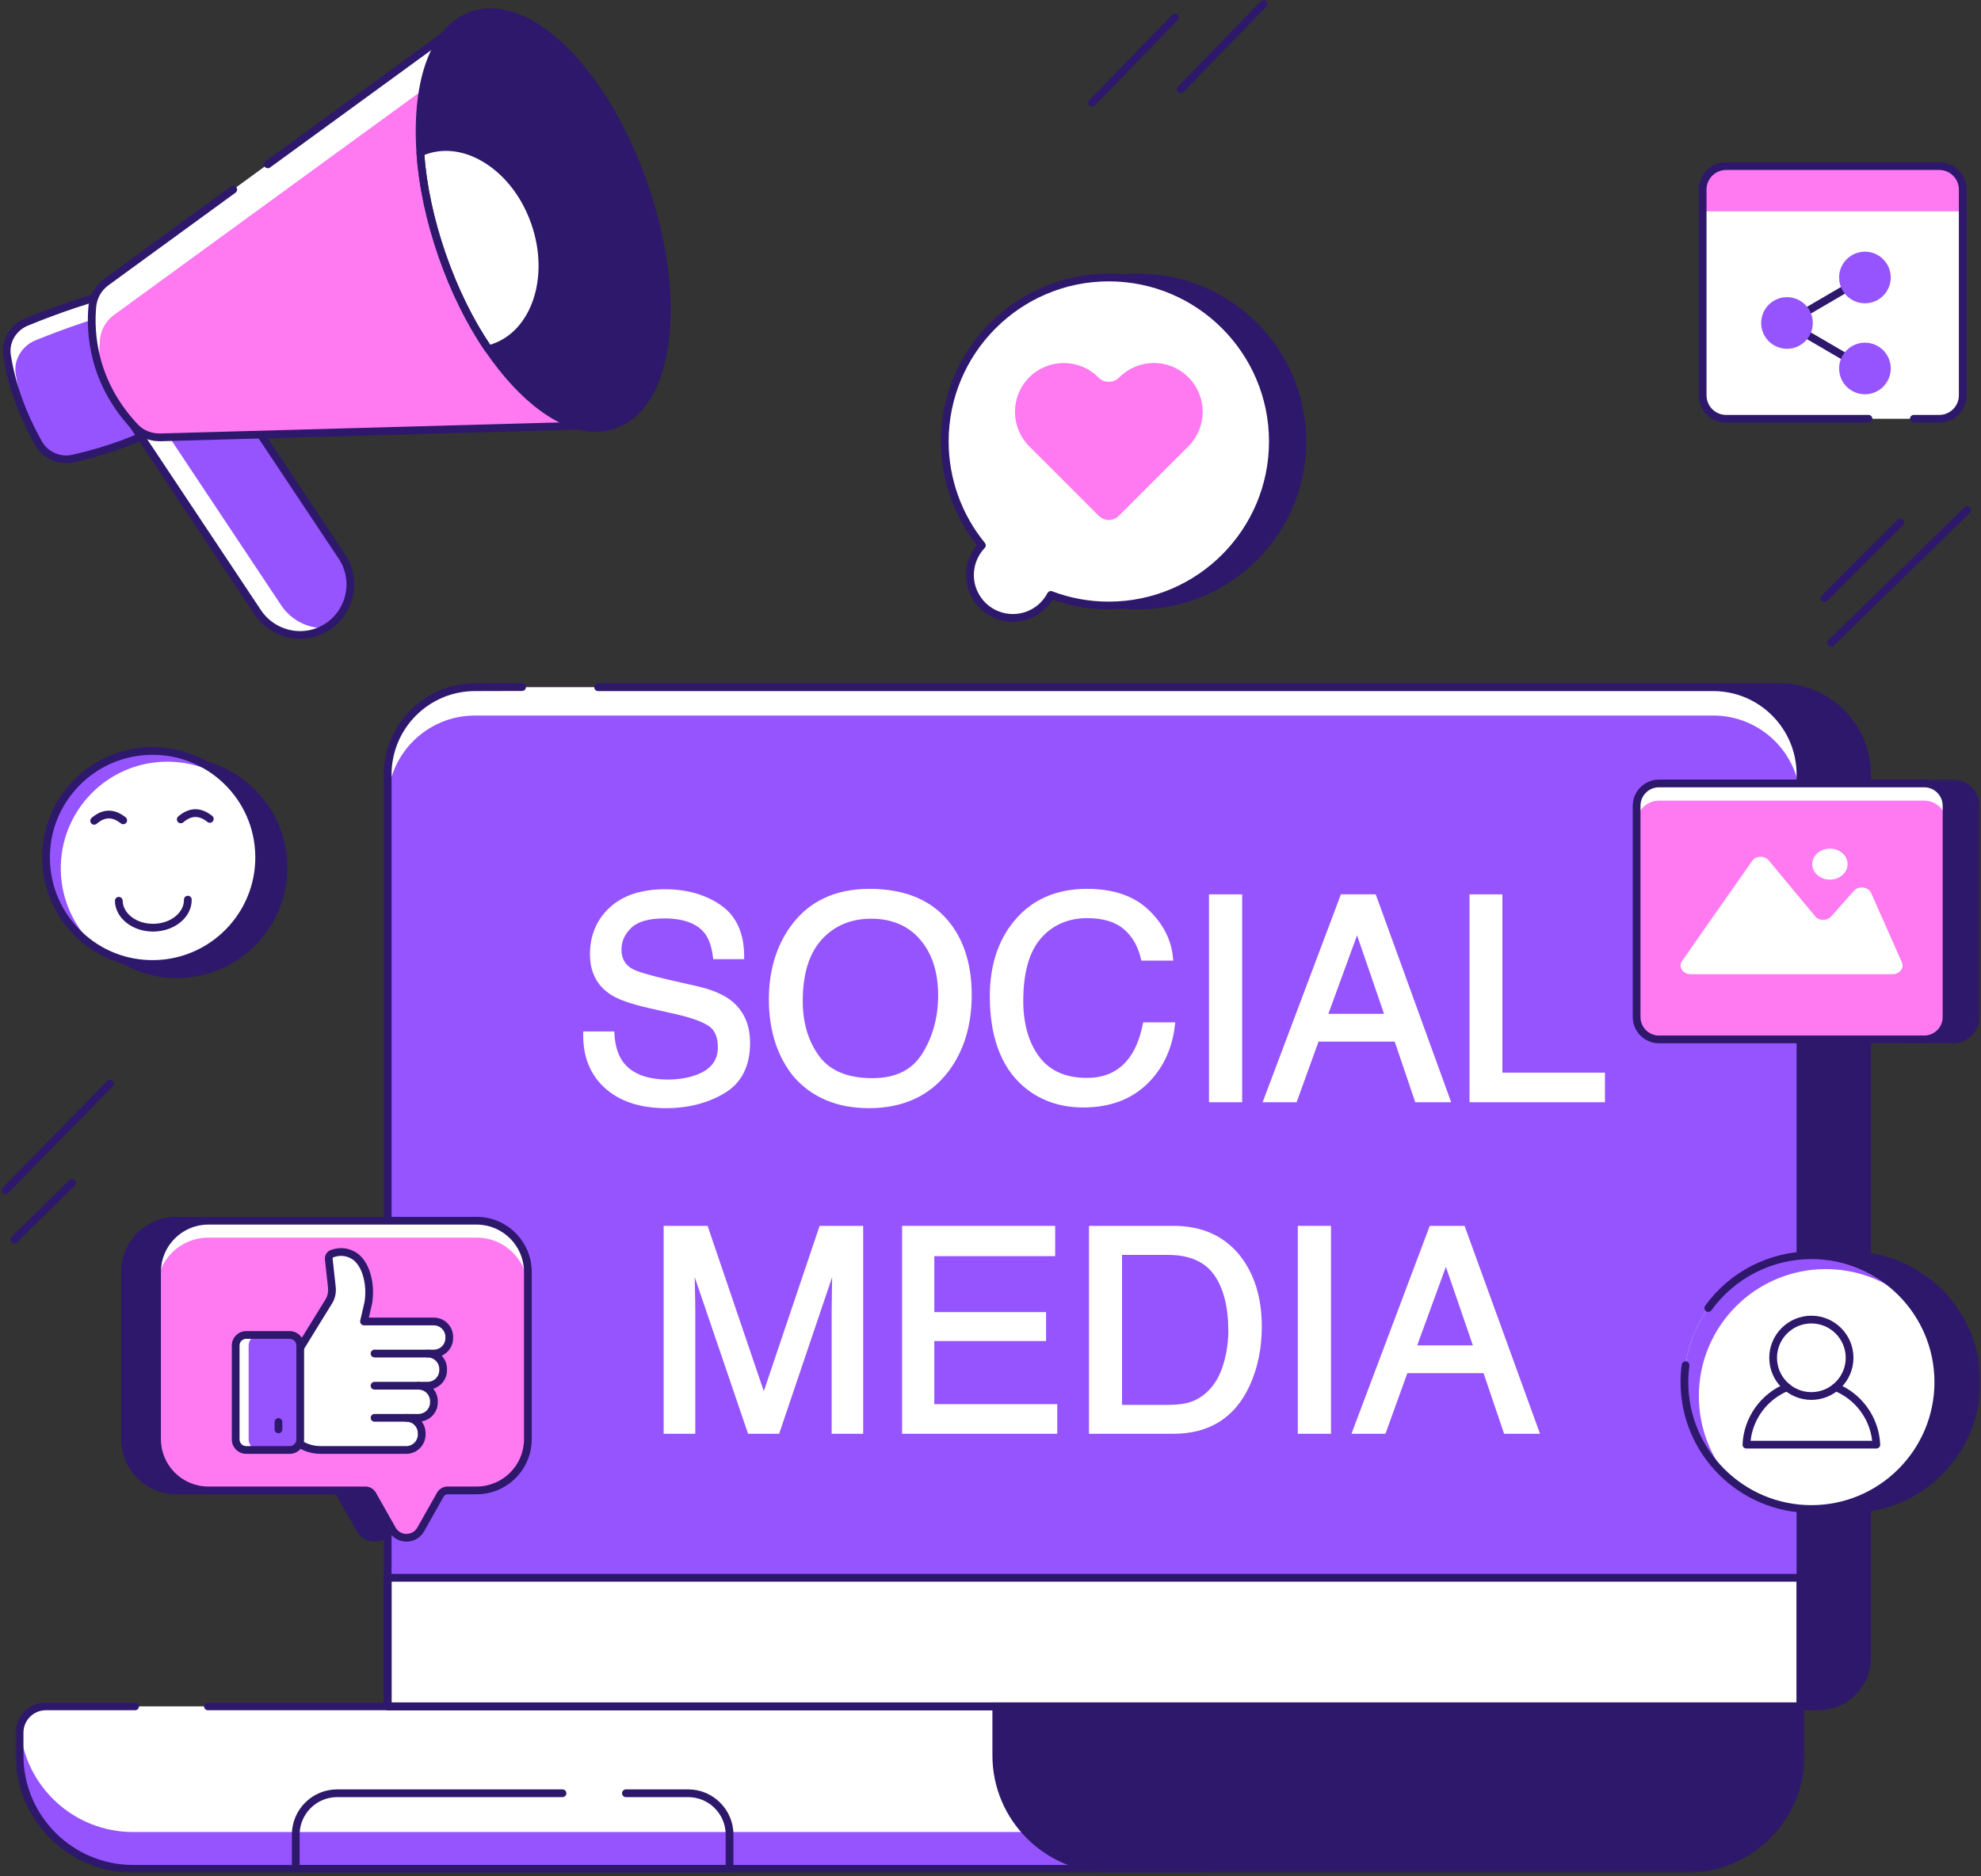 <svg width="512" height="485" viewBox="0 0 512 485" fill="none" xmlns="http://www.w3.org/2000/svg">
<rect x="0" y="0" width="512" height="485" fill="#333333" stroke="none"/>
<path d="M305.156 24.099C304.901 24.099 304.651 24.005 304.458 23.818C304.062 23.432 304.052 22.797 304.437 22.401L325.839 0.349C326.229 -0.047 326.859 -0.057 327.255 0.328C327.651 0.714 327.661 1.344 327.276 1.74L305.87 23.797C305.677 23.995 305.417 24.099 305.156 24.099Z" fill="#2E186B"/>
<path d="M282.25 27.594C281.995 27.594 281.745 27.5 281.552 27.312C281.156 26.927 281.146 26.297 281.531 25.896L302.937 3.844C303.323 3.448 303.953 3.438 304.349 3.823C304.745 4.208 304.755 4.844 304.37 5.24L282.969 27.292C282.771 27.495 282.51 27.594 282.25 27.594Z" fill="#2E186B"/>
<mask id="mask0_1_496" style="mask-type:luminance" maskUnits="userSpaceOnUse" x="0" y="278" width="31" height="32">
<path d="M0.167 278.667H30.667V309.333H0.167V278.667Z" fill="white"/>
</mask>
<g mask="url(#mask0_1_496)">
<path d="M1.349 308.776C1.099 308.776 0.844 308.682 0.651 308.49C0.255 308.104 0.25 307.469 0.635 307.078L27.734 279.401C28.12 279.01 28.755 279 29.151 279.385C29.547 279.776 29.552 280.406 29.167 280.802L2.068 308.479C1.87 308.677 1.609 308.776 1.349 308.776Z" fill="#2E186B"/>
</g>
<path d="M3.656 321.464C3.396 321.464 3.141 321.359 2.943 321.161C2.557 320.766 2.562 320.13 2.958 319.745L17.948 305.047C18.344 304.656 18.974 304.661 19.365 305.057C19.75 305.453 19.745 306.089 19.349 306.474L4.359 321.177C4.161 321.365 3.911 321.464 3.656 321.464Z" fill="#2E186B"/>
<path d="M471.526 155.661C471.271 155.661 471.016 155.563 470.818 155.365C470.427 154.974 470.427 154.344 470.818 153.953L490.422 134.349C490.813 133.958 491.443 133.958 491.839 134.349C492.229 134.74 492.229 135.375 491.839 135.766L472.234 155.365C472.037 155.563 471.781 155.661 471.526 155.661Z" fill="#2E186B"/>
<path d="M473.255 167.188C472.995 167.188 472.734 167.089 472.536 166.885C472.151 166.49 472.161 165.859 472.557 165.474L507.729 131.167C508.125 130.781 508.755 130.792 509.141 131.188C509.526 131.583 509.521 132.214 509.125 132.604L473.953 166.906C473.76 167.094 473.505 167.188 473.255 167.188Z" fill="#2E186B"/>
<path d="M482.547 200.198V428.552C482.547 435.484 476.922 441.109 469.99 441.109H449.469L436.964 177.651H459.995C472.458 177.651 482.547 187.74 482.547 200.198Z" fill="#2E186B"/>
<path d="M469.99 442.109H449.469C448.938 442.109 448.495 441.688 448.469 441.156L435.964 177.698C435.948 177.422 436.047 177.156 436.24 176.958C436.427 176.76 436.688 176.651 436.964 176.651H459.995C472.984 176.651 483.547 187.214 483.547 200.198V428.552C483.547 436.026 477.464 442.109 469.99 442.109ZM450.422 440.104H469.99C476.359 440.104 481.547 434.922 481.547 428.552V200.198C481.547 188.318 471.88 178.651 459.995 178.651H438.01L450.422 440.104Z" fill="#2E186B"/>
<path d="M310.906 483.115H34.396C18.198 483.115 5.057 469.974 5.057 453.792V447.896C5.057 444.151 8.109 441.115 11.859 441.115H276.87L310.906 483.115Z" fill="white"/>
<path d="M310.906 483.115H34.396C18.198 483.115 5.057 469.974 5.057 453.792V447.896C5.057 447.5 5.094 447.104 5.172 446.729C6.411 461.766 19.026 473.599 34.396 473.599H303.193L310.906 483.115Z" fill="#9654FF"/>
<path d="M465.339 200.198V441.109H100.198V200.198C100.198 187.74 110.286 177.651 122.75 177.651H442.786C455.25 177.651 465.339 187.74 465.339 200.198Z" fill="#9654FF"/>
<path d="M465.344 200.203V207.521C465.344 195.057 455.255 184.974 442.792 184.974H122.75C110.292 184.974 100.198 195.057 100.198 207.521V200.203C100.198 187.74 110.292 177.651 122.75 177.651H442.792C455.255 177.651 465.344 187.74 465.344 200.203Z" fill="white"/>
<path d="M100.198 407.88H465.339V441.104H100.198V407.88Z" fill="white"/>
<mask id="mask1_1_496" style="mask-type:luminance" maskUnits="userSpaceOnUse" x="4" y="440" width="308" height="45">
<path d="M4 440H312V484.266H4V440Z" fill="white"/>
</mask>
<g mask="url(#mask1_1_496)">
<path d="M310.906 484.115H34.396C17.667 484.115 4.057 470.51 4.057 453.792V447.896C4.057 443.604 7.557 440.115 11.854 440.115H34.911C35.469 440.115 35.917 440.562 35.917 441.115C35.917 441.667 35.469 442.115 34.911 442.115H11.854C8.661 442.115 6.062 444.708 6.062 447.896V453.792C6.062 469.406 18.771 482.109 34.396 482.109H308.807L276.391 442.115H53.734C53.182 442.115 52.729 441.667 52.729 441.115C52.729 440.562 53.182 440.115 53.734 440.115H276.87C277.172 440.115 277.453 440.25 277.646 440.484L311.682 482.484C311.927 482.781 311.974 483.193 311.812 483.542C311.646 483.891 311.292 484.115 310.906 484.115Z" fill="#2E186B"/>
</g>
<path d="M465.339 442.109H100.198C99.646 442.109 99.198 441.661 99.198 441.109V200.198C99.198 187.214 109.766 176.651 122.75 176.651L134.927 176.62C135.5 176.589 135.932 177.063 135.932 177.615C135.932 178.172 135.484 178.62 134.932 178.62L122.75 178.651C110.87 178.651 101.203 188.318 101.203 200.198V440.104H464.339V200.198C464.339 188.318 454.672 178.651 442.786 178.651H154.583C154.031 178.651 153.583 178.203 153.583 177.651C153.583 177.099 154.031 176.651 154.583 176.651H442.786C455.771 176.651 466.339 187.214 466.339 200.198V441.109C466.339 441.661 465.891 442.109 465.339 442.109Z" fill="#2E186B"/>
<path d="M465.339 442.109H100.198C99.646 442.109 99.198 441.661 99.198 441.109V407.88C99.198 407.328 99.646 406.875 100.198 406.875H465.339C465.891 406.875 466.339 407.328 466.339 407.88V441.109C466.339 441.661 465.891 442.109 465.339 442.109ZM101.203 440.104H464.339V408.88H101.203V440.104Z" fill="#2E186B"/>
<mask id="mask2_1_496" style="mask-type:luminance" maskUnits="userSpaceOnUse" x="74" y="461" width="117" height="24">
<path d="M74.667 461.333H190.667V484.266H74.667V461.333Z" fill="white"/>
</mask>
<g mask="url(#mask2_1_496)">
<path d="M188.562 484.115H76.438C75.88 484.115 75.432 483.667 75.432 483.115V474.281C75.432 467.828 80.682 462.578 87.13 462.578H145.385C145.937 462.578 146.385 463.026 146.385 463.578C146.385 464.13 145.937 464.578 145.385 464.578H87.13C81.781 464.578 77.438 468.932 77.438 474.281V482.109H187.557V474.281C187.557 468.932 183.214 464.578 177.87 464.578H161.766C161.214 464.578 160.766 464.13 160.766 463.578C160.766 463.026 161.214 462.578 161.766 462.578H177.87C184.318 462.578 189.562 467.828 189.562 474.281V483.115C189.562 483.667 189.115 484.115 188.562 484.115Z" fill="#2E186B"/>
</g>
<path d="M465.406 441.109V453.786C465.406 469.979 452.271 483.115 436.078 483.115H286.823C270.63 483.115 257.495 469.979 257.495 453.786V441.109H465.406Z" fill="#2E186B"/>
<mask id="mask3_1_496" style="mask-type:luminance" maskUnits="userSpaceOnUse" x="256" y="440" width="211" height="45">
<path d="M256 440H466.667V484.266H256V440Z" fill="white"/>
</mask>
<g mask="url(#mask3_1_496)">
<path d="M436.078 484.115H286.823C270.099 484.115 256.495 470.51 256.495 453.786V441.109C256.495 440.552 256.943 440.104 257.495 440.104H465.406C465.958 440.104 466.406 440.552 466.406 441.109V453.786C466.406 470.51 452.802 484.115 436.078 484.115ZM258.495 442.109V453.786C258.495 469.406 271.203 482.109 286.823 482.109H436.078C451.698 482.109 464.406 469.406 464.406 453.786V442.109H258.495Z" fill="#2E186B"/>
</g>
<path d="M187.193 282.635C191.62 280.016 193.865 275.63 193.865 269.594C193.865 264.724 192.089 260.948 188.589 258.37C186.594 256.922 183.75 255.766 180.135 254.938L172.797 253.266C167.943 252.146 164.802 251.208 163.469 250.49C161.557 249.427 160.625 247.786 160.625 245.479C160.625 243.333 161.453 241.495 163.151 239.859C164.839 238.24 167.703 237.422 171.677 237.422C176.599 237.422 180.12 238.708 182.125 241.245C183.203 242.635 183.922 244.688 184.26 247.349L184.339 247.964H192.333V247.26C192.333 241.224 190.297 236.755 186.276 233.979C182.333 231.26 177.495 229.88 171.891 229.88C165.771 229.88 160.958 231.464 157.589 234.594C154.198 237.734 152.479 241.802 152.479 246.688C152.479 251.266 154.266 254.76 157.786 257.078C159.802 258.396 163.094 259.557 167.849 260.63L174.938 262.234C178.688 263.089 181.458 264.099 183.177 265.229C184.766 266.307 185.536 268.109 185.536 270.734C185.536 274.229 183.62 276.599 179.672 277.974C177.573 278.703 175.208 279.073 172.635 279.073C166.974 279.073 162.99 277.427 160.792 274.188C159.635 272.448 158.969 270.135 158.807 267.307L158.771 266.641H150.745L150.734 267.339C150.661 273.182 152.563 277.88 156.38 281.302C160.177 284.734 165.479 286.474 172.141 286.474C177.823 286.474 182.885 285.182 187.193 282.635Z" fill="white"/>
<path d="M245.052 277.078C249.099 271.797 251.146 265.099 251.146 257.161C251.146 249.823 249.349 243.698 245.807 238.964C241.245 232.865 234.151 229.776 224.719 229.776C215.682 229.776 208.75 233.135 204.12 239.766C200.536 244.896 198.719 251.146 198.719 258.339C198.719 266.302 200.844 272.995 205.057 278.25C209.781 283.708 216.349 286.474 224.578 286.474C233.391 286.474 240.281 283.313 245.052 277.078ZM225.432 278.719C219.12 278.719 214.51 276.807 211.734 273.036C208.906 269.203 207.474 264.411 207.474 258.802C207.474 251.776 209.135 246.406 212.417 242.839C215.682 239.292 219.964 237.495 225.146 237.495C230.484 237.495 234.745 239.302 237.807 242.875C240.901 246.479 242.469 251.323 242.469 257.271C242.469 262.927 241.094 267.995 238.385 272.339C235.708 276.63 231.474 278.719 225.432 278.719Z" fill="white"/>
<path d="M297.344 279.339C300.896 275.51 303.021 270.714 303.651 265.078L303.74 264.292H295.464L295.349 264.854C294.656 268.188 293.604 270.906 292.214 272.938C289.599 276.781 285.885 278.646 280.865 278.646C275.448 278.646 271.328 276.818 268.62 273.214C265.87 269.547 264.469 264.672 264.469 258.729C264.469 251.458 266.01 246.016 269.052 242.542C272.068 239.099 276.089 237.349 281.005 237.349C285.042 237.349 288.203 238.292 290.401 240.141C292.609 242.005 294.109 244.573 294.854 247.776L294.979 248.323H303.224L303.156 247.552C302.74 242.953 300.615 238.802 296.849 235.208C293.073 231.599 287.719 229.776 280.938 229.776C272.984 229.776 266.651 232.568 262.115 238.078C257.943 243.125 255.823 249.667 255.823 257.516C255.823 267.844 258.651 275.609 264.219 280.594C268.464 284.375 273.776 286.297 280.01 286.297C287.234 286.297 293.068 283.953 297.344 279.339Z" fill="white"/>
<path d="M312.469 231.198H321.042V284.943H312.469V231.198Z" fill="white"/>
<path d="M360.474 269.266L365.781 284.943H375.063L355.563 231.198H346.563L326.333 284.943H335.115L340.781 269.266H360.474ZM357.714 262.083H343.328L350.74 241.786L357.714 262.083Z" fill="white"/>
<path d="M388.302 277.292V231.198H379.797V284.943H414.807V277.292H388.302Z" fill="white"/>
<path d="M197.411 359.646L182.885 316.901H171.521V370.646H179.703V339.052C179.703 337.818 179.677 335.917 179.615 333.25C179.589 332.089 179.568 331.057 179.552 330.151L193.344 370.646H201.375L215.068 330.161C215.057 331.391 215.042 332.583 215.016 333.729C214.969 336.208 214.948 337.979 214.948 339.052V370.646H223.094V316.901H211.833L197.411 359.646Z" fill="white"/>
<path d="M241.474 346.672H270.365V339.198H241.474V324.729H272.719V316.901H233.151V370.646H273.25V362.995H241.474V346.672Z" fill="white"/>
<path d="M303.359 316.901H281.458V370.646H303.292C312.526 370.646 319.13 366.505 322.917 358.339C325.042 353.776 326.12 348.604 326.12 342.969C326.12 335.651 324.286 329.547 320.661 324.833C316.573 319.568 310.75 316.901 303.359 316.901ZM289.995 324.406H301.865C307.318 324.406 311.318 326.12 313.74 329.49C316.219 332.938 317.474 337.88 317.474 344.182C317.474 345.818 317.297 347.62 316.948 349.536C316.354 352.729 315.37 355.375 314.031 357.396C312.37 359.885 310.214 361.594 307.63 362.458C306.167 362.932 304.25 363.172 301.938 363.172H289.995V324.406Z" fill="white"/>
<path d="M335.427 316.901H344V370.646H335.427V316.901Z" fill="white"/>
<path d="M369.526 316.901L349.292 370.646H358.078L363.74 354.969H383.432L388.745 370.646H398.026L378.526 316.901H369.526ZM380.672 347.786H366.286L373.698 327.49L380.672 347.786Z" fill="white"/>
<path d="M32.354 74.812L44.188 108.964C36.438 113.422 27.943 116.505 18.948 118.526C15.406 119.349 11.547 117.677 9.875 114.432C5.578 106.76 2.964 99.203 1.812 91.953C1.198 88.203 3.484 84.542 6.979 83.193C15.588 79.662 24.047 76.87 32.354 74.812Z" fill="#9654FF"/>
<path d="M4.062 96.729C4.849 101.667 6.292 106.729 8.526 111.906C5.031 105.104 2.828 98.412 1.802 91.953C1.198 88.198 3.484 84.547 6.974 83.182C15.588 79.662 24.042 76.88 32.365 74.807L34.073 79.719C25.932 81.766 17.661 84.521 9.234 87.958C5.74 89.323 3.458 92.974 4.062 96.729Z" fill="white"/>
<path d="M79.859 163.943C74.729 164.865 69.609 162.635 66.708 158.438L32.208 106.578L60.193 101.547L88.417 143.953C93.542 151.755 89 162.297 79.859 163.943Z" fill="#9654FF"/>
<path d="M84.115 162.365C82.854 163.125 81.438 163.651 79.859 163.938C74.74 164.859 69.594 162.625 66.708 158.427L32.208 106.573L38.693 105.391L72.823 156.693C75.37 160.37 79.651 162.547 84.115 162.365Z" fill="white"/>
<mask id="mask4_1_496" style="mask-type:luminance" maskUnits="userSpaceOnUse" x="0" y="73" width="46" height="47">
<path d="M0.167 73.333H45.333V120H0.167V73.333Z" fill="white"/>
</mask>
<g mask="url(#mask4_1_496)">
<path d="M17.115 119.74C13.755 119.74 10.531 117.891 8.984 114.891C4.781 107.38 2.026 99.703 0.823 92.109C0.146 87.964 2.578 83.818 6.615 82.26C15.198 78.74 23.786 75.906 32.115 73.844C32.615 73.719 33.13 74 33.302 74.484L45.13 108.635C45.292 109.089 45.104 109.589 44.688 109.828C37.234 114.115 28.651 117.37 19.167 119.505C18.484 119.661 17.797 119.74 17.115 119.74ZM31.708 76.01C23.75 78.026 15.562 80.755 7.354 84.12C4.182 85.344 2.271 88.568 2.802 91.792C3.969 99.156 6.641 106.609 10.75 113.943C12.213 116.781 15.557 118.286 18.719 117.552C27.708 115.531 35.859 112.49 42.969 108.505L31.708 76.01Z" fill="#2E186B"/>
</g>
<path d="M77.562 165.151C72.969 165.151 68.562 162.885 65.885 159.005L31.375 107.135C31.188 106.854 31.151 106.495 31.286 106.188C31.417 105.875 31.698 105.651 32.031 105.594L60.016 100.563C60.411 100.495 60.807 100.661 61.026 100.99L89.25 143.396C91.844 147.349 92.276 152.307 90.401 156.661C88.537 161.005 84.661 164.099 80.036 164.927C79.208 165.078 78.38 165.151 77.562 165.151ZM33.885 107.292L67.542 157.88C70.245 161.797 75.01 163.797 79.682 162.958C83.641 162.245 86.963 159.594 88.562 155.87C90.172 152.135 89.802 147.885 87.583 144.5L59.724 102.646L33.885 107.292Z" fill="#2E186B"/>
<path d="M122.078 3.974L27.458 72.922C25.375 74.438 24.088 76.74 23.854 79.307C23.266 85.833 23.865 98.787 34.99 110.495C36.656 112.25 39.109 113.125 41.526 113.063L158.75 109.807L122.078 3.974Z" fill="#FF7AF1"/>
<path d="M158.76 109.802L157.786 109.828L124.047 12.505L29.422 81.448C27.349 82.974 26.062 85.281 25.828 87.828C25.641 89.953 25.562 92.74 25.958 95.943C23.568 89.193 23.516 83.156 23.859 79.297C24.094 76.75 25.38 74.438 27.453 72.917L122.078 3.974L158.76 109.802Z" fill="white"/>
<path d="M41.255 114.063C38.547 114.063 36.01 113.026 34.266 111.188C22.912 99.234 22.245 86.026 22.859 79.219C23.115 76.37 24.578 73.781 26.87 72.109L59.698 48.188C60.146 47.865 60.771 47.964 61.094 48.411C61.422 48.854 61.323 49.479 60.875 49.807L28.047 73.729C26.193 75.078 25.062 77.088 24.854 79.396C24.271 85.87 24.906 98.427 35.719 109.807C37.115 111.281 39.271 112.12 41.495 112.057L157.354 108.844L121.578 5.578L69.807 43.297C69.359 43.625 68.734 43.526 68.412 43.078C68.083 42.63 68.182 42.005 68.63 41.682L121.49 3.167C121.745 2.979 122.078 2.922 122.38 3.021C122.682 3.115 122.922 3.344 123.026 3.646L159.693 109.479C159.797 109.781 159.755 110.115 159.573 110.375C159.391 110.635 159.094 110.797 158.776 110.807L41.552 114.063C41.453 114.063 41.354 114.063 41.255 114.063Z" fill="#2E186B"/>
<path d="M166.464 47.859C176.609 77.135 173.214 104.807 158.698 109.839C148.818 113.26 136.437 105.125 126.219 90.219C121.521 83.375 117.427 75.094 114.255 65.948C111.089 56.797 109.182 47.76 108.641 39.479C107.448 21.453 112.141 7.396 122.021 3.974C136.531 -1.057 156.323 18.588 166.464 47.859Z" fill="#2E186B"/>
<path d="M138.286 57.62C143.188 71.771 138.339 86.156 127.599 89.875C127.115 90.042 126.625 90.213 126.219 90.219C121.521 83.375 117.427 75.094 114.255 65.948C111.089 56.797 109.182 47.76 108.641 39.479C108.958 39.234 109.448 39.062 109.938 38.896C120.672 35.177 133.385 43.474 138.286 57.62Z" fill="white"/>
<path d="M153.943 111.625C144.911 111.625 134.594 104.203 125.396 90.787C120.651 83.87 116.474 75.396 113.312 66.276C110.151 57.156 108.193 47.911 107.641 39.542C106.359 20.172 111.609 6.521 121.693 3.026C136.859 -2.234 156.943 17.323 167.411 47.531C177.875 77.745 174.193 105.526 159.026 110.781C157.391 111.349 155.693 111.625 153.943 111.625ZM126.766 4.188C125.245 4.188 123.766 4.427 122.344 4.917C113.307 8.047 108.437 21.266 109.635 39.411C110.177 47.604 112.099 56.667 115.203 65.62C118.307 74.573 122.401 82.885 127.047 89.651C137.328 104.651 149.328 112.021 158.37 108.891C172.245 104.083 175.448 76.854 165.516 48.188C156.604 22.458 140.089 4.188 126.766 4.188Z" fill="#2E186B"/>
<path d="M126.219 91.219C125.891 91.219 125.583 91.057 125.396 90.787C120.651 83.87 116.474 75.396 113.312 66.276C110.151 57.156 108.193 47.911 107.641 39.542C107.62 39.208 107.766 38.885 108.031 38.682C108.479 38.339 109.052 38.141 109.609 37.948C115.115 36.042 121.234 37.026 126.849 40.724C132.396 44.375 136.792 50.26 139.234 57.297C144.281 71.87 139.214 86.912 127.927 90.818C127.375 91.01 126.802 91.208 126.234 91.219C126.229 91.219 126.224 91.219 126.219 91.219ZM109.682 40.052C110.276 48.073 112.182 56.896 115.203 65.62C118.224 74.338 122.187 82.453 126.682 89.12C126.87 89.068 127.078 88.995 127.271 88.927C137.516 85.38 142.031 71.484 137.339 57.948C135.047 51.328 130.927 45.802 125.75 42.396C120.667 39.047 115.167 38.141 110.266 39.839C110.073 39.906 109.865 39.979 109.682 40.052Z" fill="#2E186B"/>
<path d="M45.542 315.568H104.094V388.917L100.438 395.385C98.818 398.24 94.708 398.24 93.083 395.385L87.979 386.344C87.594 385.688 86.901 385.287 86.146 385.287H45.542C38.234 385.287 32.297 379.359 32.297 372.037V328.813C32.297 321.49 38.219 315.568 45.542 315.568Z" fill="#2E186B"/>
<path d="M96.76 398.526C94.854 398.526 93.156 397.537 92.213 395.875L87.109 386.839C86.906 386.495 86.547 386.287 86.146 386.287H45.542C37.688 386.287 31.292 379.896 31.292 372.037V328.813C31.292 320.958 37.688 314.568 45.542 314.568H104.094C104.646 314.568 105.094 315.016 105.094 315.568V388.917C105.094 389.089 105.047 389.26 104.964 389.412L101.312 395.875C100.37 397.537 98.667 398.526 96.76 398.526ZM45.542 316.568C38.792 316.568 33.297 322.063 33.297 328.813V372.037C33.297 378.792 38.792 384.281 45.542 384.281H86.146C87.25 384.281 88.281 384.88 88.844 385.839L93.958 394.891C94.537 395.917 95.583 396.526 96.76 396.526C97.938 396.526 98.99 395.917 99.568 394.891L103.089 388.656V316.568H45.542Z" fill="#2E186B"/>
<path d="M136.432 328.813V372.037C136.432 379.359 130.51 385.287 123.187 385.287H115.667C114.911 385.287 114.224 385.688 113.839 386.344L108.729 395.385C107.109 398.24 103 398.24 101.375 395.385L96.271 386.344C95.885 385.688 95.193 385.287 94.438 385.287H53.833C46.526 385.287 40.589 379.359 40.589 372.037V328.813C40.589 321.49 46.51 315.568 53.833 315.568H123.187C130.51 315.568 136.432 321.51 136.432 328.813Z" fill="#FF7AF1"/>
<path d="M40.583 328.818V333.182C40.583 325.859 46.516 319.938 53.839 319.938H123.187C130.51 319.938 136.432 325.88 136.432 333.182V328.818C136.432 321.505 130.51 315.573 123.187 315.573H53.839C46.516 315.573 40.583 321.495 40.583 328.818Z" fill="white"/>
<path d="M105.052 398.526C103.146 398.526 101.448 397.537 100.505 395.875L95.401 386.839C95.198 386.495 94.838 386.287 94.438 386.287H53.833C45.979 386.287 39.583 379.896 39.583 372.037V328.813C39.583 320.958 45.979 314.568 53.833 314.568H123.187C131.042 314.568 137.432 320.958 137.432 328.813V372.037C137.432 379.896 131.042 386.287 123.187 386.287H115.667C115.271 386.287 114.906 386.495 114.698 386.849L109.604 395.875C108.661 397.537 106.958 398.526 105.052 398.526ZM53.833 316.568C47.083 316.568 41.589 322.063 41.589 328.813V372.037C41.589 378.792 47.083 384.281 53.833 384.281H94.438C95.542 384.281 96.573 384.88 97.135 385.839L102.25 394.891C102.828 395.917 103.875 396.526 105.052 396.526C106.229 396.526 107.276 395.917 107.859 394.891L112.964 385.854C113.536 384.88 114.568 384.281 115.667 384.281H123.187C129.937 384.281 135.432 378.792 135.432 372.037V328.813C135.432 322.063 129.937 316.568 123.187 316.568H53.833Z" fill="#2E186B"/>
<path d="M116.115 345.609V345.927C116.115 348.13 114.323 349.911 112.12 349.911H110.531C112.74 349.911 114.531 351.703 114.531 353.906V354.224C114.531 356.432 112.74 358.224 110.531 358.224H108.151C110.359 358.224 112.151 360.016 112.151 362.219V362.536C112.151 364.745 110.359 366.521 108.151 366.521H105.089C107.266 366.568 108.995 368.344 108.995 370.516V370.833C108.995 373.042 107.219 374.833 105.01 374.833H82.912C81.213 374.833 79.578 374.438 78.088 373.646C75.026 372.057 71.25 369.521 71.25 369.521V352.339L77.625 348.354L85.115 336.208C85.688 335.141 85.906 333.922 85.766 332.698L84.974 325.479C84.927 324.88 85.224 324.323 85.766 324.115C86.99 323.641 89.271 323.167 91.667 324.734C93.588 326.036 94.557 328.385 95.031 330.51C95.49 332.573 95.505 334.651 95.208 336.745L94.078 341.615H112.12C114.323 341.615 116.115 343.406 116.115 345.609Z" fill="white"/>
<path d="M105.01 375.833H82.912C81.026 375.833 79.25 375.396 77.615 374.526C74.547 372.937 70.844 370.453 70.688 370.349C70.412 370.161 70.25 369.854 70.25 369.521V352.339C70.25 351.99 70.427 351.672 70.719 351.49L76.896 347.63L84.266 335.682C84.708 334.854 84.891 333.844 84.771 332.818L83.979 325.589C83.891 324.5 84.469 323.542 85.406 323.182C86.745 322.661 89.412 322.057 92.219 323.901C94.042 325.135 95.349 327.344 96.01 330.292C96.474 332.38 96.537 334.536 96.198 336.885L95.338 340.609H112.12C114.875 340.609 117.12 342.854 117.12 345.609V345.927C117.12 347.948 115.901 349.693 114.161 350.474C115.01 351.37 115.531 352.578 115.531 353.906V354.224C115.531 356.479 114.031 358.385 111.979 359.01C112.714 359.88 113.151 361 113.151 362.219V362.536C113.151 365.01 111.333 367.068 108.964 367.453C109.615 368.297 109.995 369.359 109.995 370.521V370.833C109.995 373.594 107.76 375.833 105.01 375.833ZM72.25 368.979C73.328 369.687 76.177 371.526 78.547 372.755C79.896 373.474 81.359 373.833 82.912 373.833H105.01C106.656 373.833 107.995 372.49 107.995 370.833V370.521C107.995 368.875 106.708 367.557 105.068 367.521C104.521 367.51 104.083 367.057 104.089 366.51C104.094 365.958 104.542 365.521 105.089 365.521H108.151C109.807 365.521 111.151 364.182 111.151 362.536V362.219C111.151 360.568 109.807 359.224 108.151 359.224C107.599 359.224 107.151 358.776 107.151 358.224C107.151 357.672 107.599 357.224 108.151 357.224H110.531C112.188 357.224 113.531 355.875 113.531 354.224V353.906C113.531 352.255 112.188 350.911 110.531 350.911C109.979 350.911 109.531 350.464 109.531 349.911C109.531 349.359 109.979 348.906 110.531 348.906H112.12C113.771 348.906 115.115 347.573 115.115 345.927V345.609C115.115 343.958 113.771 342.615 112.12 342.615H94.078C93.776 342.615 93.484 342.474 93.297 342.234C93.104 341.995 93.037 341.682 93.104 341.385L94.229 336.521C94.521 334.495 94.463 332.573 94.052 330.729C93.672 329.026 92.854 326.75 91.104 325.562C89.068 324.224 87.109 324.667 86.13 325.047C86 325.099 85.958 325.26 85.969 325.401L86.76 332.589C86.927 334.021 86.667 335.437 85.995 336.677L78.479 348.88C78.396 349.01 78.287 349.125 78.156 349.203L72.25 352.891V368.979Z" fill="#2E186B"/>
<path d="M105.089 367.521H96.802C96.25 367.521 95.802 367.073 95.802 366.521C95.802 365.969 96.25 365.521 96.802 365.521H105.089C105.641 365.521 106.094 365.969 106.094 366.521C106.094 367.073 105.641 367.521 105.089 367.521Z" fill="#2E186B"/>
<path d="M108.151 359.224H96.802C96.25 359.224 95.802 358.776 95.802 358.224C95.802 357.672 96.25 357.224 96.802 357.224H108.151C108.703 357.224 109.151 357.672 109.151 358.224C109.151 358.776 108.703 359.224 108.151 359.224Z" fill="#2E186B"/>
<path d="M110.531 350.911H96.802C96.25 350.911 95.802 350.464 95.802 349.911C95.802 349.359 96.25 348.906 96.802 348.906H110.531C111.083 348.906 111.531 349.359 111.531 349.911C111.531 350.464 111.083 350.911 110.531 350.911Z" fill="#2E186B"/>
<path d="M77.594 347.828V372.109C77.594 373.615 76.375 374.833 74.87 374.833H63.635C62.135 374.833 60.911 373.615 60.911 372.109V347.828C60.911 346.323 62.135 345.104 63.635 345.104H74.87C76.375 345.104 77.594 346.323 77.594 347.828Z" fill="#9654FF"/>
<path d="M66.979 374.833H63.635C62.13 374.833 60.906 373.609 60.906 372.104V347.828C60.906 346.323 62.13 345.109 63.635 345.109H66.979C65.49 345.109 64.26 346.323 64.26 347.828V372.104C64.26 373.609 65.49 374.833 66.979 374.833Z" fill="white"/>
<path d="M74.87 375.833H63.635C61.583 375.833 59.911 374.161 59.911 372.109V347.828C59.911 345.771 61.583 344.104 63.635 344.104H74.87C76.922 344.104 78.594 345.771 78.594 347.828V372.109C78.594 374.161 76.922 375.833 74.87 375.833ZM63.635 346.104C62.682 346.104 61.911 346.875 61.911 347.828V372.109C61.911 373.063 62.682 373.833 63.635 373.833H74.87C75.818 373.833 76.594 373.063 76.594 372.109V347.828C76.594 346.875 75.818 346.104 74.87 346.104H63.635Z" fill="#2E186B"/>
<path d="M71.969 370.516C71.417 370.516 70.969 370.068 70.969 369.516V367.599C70.969 367.047 71.417 366.599 71.969 366.599C72.521 366.599 72.969 367.047 72.969 367.599V369.516C72.969 370.068 72.521 370.516 71.969 370.516Z" fill="#2E186B"/>
<path d="M294.203 71.734C270.786 71.734 251.802 90.713 251.802 114.13C251.802 121.885 253.891 129.151 257.531 135.406H284.401V155.38C287.547 156.13 290.828 156.526 294.203 156.526C317.62 156.526 336.599 137.547 336.599 114.13C336.599 90.713 317.62 71.734 294.203 71.734Z" fill="#2E186B"/>
<path d="M294.203 157.526C290.823 157.526 287.448 157.135 284.172 156.354C283.719 156.25 283.401 155.849 283.401 155.38V136.406H257.531C257.172 136.406 256.844 136.219 256.661 135.906C252.828 129.318 250.802 121.786 250.802 114.13C250.802 90.203 270.271 70.734 294.203 70.734C318.13 70.734 337.604 90.203 337.604 114.13C337.604 138.057 318.13 157.526 294.203 157.526ZM285.406 154.583C288.286 155.208 291.24 155.526 294.203 155.526C317.031 155.526 335.599 136.958 335.599 114.13C335.599 91.302 317.031 72.734 294.203 72.734C271.375 72.734 252.802 91.302 252.802 114.13C252.802 121.24 254.635 128.234 258.109 134.406H284.401C284.953 134.406 285.406 134.854 285.406 135.406V154.583Z" fill="#2E186B"/>
<path d="M328.979 114.13C328.979 137.547 310 156.526 286.578 156.526C281.307 156.526 276.26 155.568 271.599 153.797C269.411 157.969 264.708 160.432 259.828 159.557C253.802 158.479 249.792 152.719 250.875 146.688C251.276 144.458 252.318 142.505 253.776 140.984C247.781 133.672 244.182 124.318 244.182 114.13C244.182 90.713 263.161 71.734 286.578 71.734C310 71.734 328.979 90.713 328.979 114.13Z" fill="white"/>
<path d="M261.813 160.734C261.099 160.734 260.375 160.672 259.651 160.542C256.474 159.974 253.708 158.198 251.865 155.552C250.021 152.901 249.318 149.688 249.891 146.51C250.26 144.453 251.146 142.547 252.464 140.953C246.469 133.333 243.182 123.844 243.182 114.13C243.182 90.203 262.651 70.734 286.578 70.734C310.51 70.734 329.979 90.203 329.979 114.13C329.979 138.057 310.51 157.526 286.578 157.526C281.578 157.526 276.693 156.688 272.047 155.026C269.833 158.609 265.958 160.734 261.813 160.734ZM286.578 72.734C263.755 72.734 245.182 91.302 245.182 114.13C245.182 123.672 248.51 132.984 254.547 140.349C254.87 140.74 254.849 141.313 254.495 141.677C253.125 143.109 252.214 144.906 251.859 146.865C251.38 149.516 251.969 152.198 253.505 154.406C255.047 156.62 257.354 158.099 260.005 158.573C264.359 159.354 268.661 157.245 270.708 153.333C270.943 152.88 271.479 152.682 271.953 152.859C276.615 154.63 281.531 155.526 286.578 155.526C309.406 155.526 327.979 136.958 327.979 114.13C327.979 91.302 309.406 72.734 286.578 72.734Z" fill="#2E186B"/>
<path d="M307.38 115.141L306.911 115.604L289.156 133.349C287.74 134.776 285.422 134.776 283.99 133.349L266.016 115.37C261.094 110.448 261.094 102.458 266.016 97.537C270.948 92.615 278.932 92.615 283.854 97.537C283.865 97.547 283.875 97.557 283.885 97.568C285.391 99.094 287.76 99.094 289.26 97.568C289.276 97.557 289.297 97.547 289.307 97.537C294.068 92.766 301.724 92.615 306.672 97.083C306.75 97.162 306.844 97.234 306.911 97.312C306.995 97.385 307.068 97.453 307.146 97.537C307.219 97.615 307.297 97.688 307.38 97.766C307.448 97.849 307.521 97.917 307.599 98C311.984 102.875 311.917 110.354 307.38 115.141Z" fill="#FF7AF1"/>
<path d="M73.276 224.302C73.276 225.203 73.229 226.104 73.141 227C73.052 227.896 72.922 228.786 72.745 229.672C72.568 230.557 72.349 231.432 72.088 232.297C71.828 233.156 71.521 234.005 71.177 234.839C70.833 235.672 70.448 236.484 70.021 237.281C69.599 238.078 69.135 238.849 68.63 239.599C68.13 240.349 67.594 241.073 67.021 241.771C66.448 242.469 65.844 243.135 65.208 243.771C64.568 244.411 63.901 245.016 63.203 245.589C62.51 246.161 61.786 246.698 61.036 247.198C60.286 247.698 59.51 248.161 58.719 248.589C57.922 249.01 57.104 249.396 56.271 249.745C55.438 250.089 54.594 250.391 53.729 250.651C52.865 250.917 51.99 251.135 51.109 251.307C50.224 251.484 49.333 251.62 48.432 251.708C47.536 251.797 46.635 251.839 45.734 251.839C44.833 251.839 43.932 251.797 43.036 251.708C42.135 251.62 41.245 251.484 40.359 251.307C39.479 251.135 38.604 250.917 37.74 250.651C36.875 250.391 36.026 250.089 35.193 249.745C34.359 249.396 33.547 249.01 32.75 248.589C31.958 248.161 31.182 247.698 30.432 247.198C29.682 246.698 28.958 246.161 28.26 245.589C27.568 245.016 26.896 244.411 26.26 243.771C25.625 243.135 25.016 242.469 24.448 241.771C23.875 241.073 23.338 240.349 22.833 239.599C22.333 238.849 21.87 238.078 21.448 237.281C21.021 236.484 20.635 235.672 20.292 234.839C19.948 234.005 19.641 233.156 19.38 232.297C19.12 231.432 18.901 230.557 18.724 229.672C18.547 228.786 18.417 227.896 18.328 227C18.24 226.104 18.193 225.203 18.193 224.302C18.193 223.401 18.24 222.5 18.328 221.604C18.417 220.703 18.547 219.813 18.724 218.927C18.901 218.042 19.12 217.172 19.38 216.307C19.641 215.443 19.948 214.594 20.292 213.76C20.635 212.927 21.021 212.115 21.448 211.318C21.87 210.526 22.333 209.75 22.833 209C23.338 208.25 23.875 207.526 24.448 206.833C25.016 206.135 25.625 205.469 26.26 204.828C26.896 204.193 27.568 203.583 28.26 203.016C28.958 202.443 29.682 201.906 30.432 201.406C31.182 200.901 31.958 200.438 32.75 200.016C33.547 199.589 34.359 199.203 35.193 198.859C36.026 198.516 36.875 198.208 37.74 197.948C38.604 197.688 39.479 197.469 40.359 197.292C41.245 197.115 42.135 196.984 43.036 196.896C43.932 196.807 44.833 196.76 45.734 196.76C46.635 196.76 47.536 196.807 48.432 196.896C49.333 196.984 50.224 197.115 51.109 197.292C51.99 197.469 52.865 197.688 53.729 197.948C54.594 198.208 55.438 198.516 56.271 198.859C57.104 199.203 57.922 199.589 58.719 200.016C59.51 200.438 60.286 200.901 61.036 201.406C61.786 201.906 62.51 202.443 63.203 203.016C63.901 203.583 64.568 204.193 65.208 204.828C65.844 205.469 66.448 206.135 67.021 206.833C67.594 207.526 68.13 208.25 68.63 209C69.135 209.75 69.599 210.526 70.021 211.318C70.448 212.115 70.833 212.927 71.177 213.76C71.521 214.594 71.828 215.443 72.088 216.307C72.349 217.172 72.568 218.042 72.745 218.927C72.922 219.813 73.052 220.703 73.141 221.604C73.229 222.5 73.276 223.401 73.276 224.302Z" fill="#2E186B"/>
<path d="M45.729 252.839C30.208 252.839 17.453 240.344 17.198 224.771C16.938 209.036 29.526 196.026 45.266 195.766C61.01 195.51 74.01 208.099 74.271 223.828C74.531 239.563 61.943 252.578 46.203 252.833C46.047 252.839 45.885 252.839 45.729 252.839ZM45.74 197.76C45.594 197.76 45.448 197.766 45.297 197.766C30.667 198.01 18.958 210.109 19.198 224.74C19.318 231.828 22.188 238.443 27.281 243.37C32.375 248.302 39.068 250.953 46.172 250.833C60.802 250.594 72.51 238.495 72.271 223.865C72.031 209.38 60.172 197.76 45.74 197.76Z" fill="#2E186B"/>
<path d="M66.979 221.667C66.979 222.568 66.938 223.469 66.849 224.365C66.76 225.266 66.63 226.156 66.453 227.036C66.276 227.922 66.057 228.797 65.797 229.661C65.531 230.526 65.229 231.37 64.885 232.203C64.542 233.036 64.156 233.854 63.729 234.646C63.302 235.443 62.839 236.214 62.339 236.964C61.839 237.714 61.302 238.438 60.729 239.135C60.156 239.833 59.552 240.5 58.917 241.141C58.276 241.776 57.609 242.38 56.911 242.953C56.214 243.526 55.49 244.063 54.74 244.563C53.99 245.063 53.219 245.526 52.422 245.953C51.63 246.38 50.812 246.766 49.979 247.109C49.146 247.453 48.297 247.755 47.438 248.021C46.573 248.281 45.698 248.5 44.812 248.677C43.927 248.849 43.036 248.984 42.141 249.073C41.245 249.161 40.344 249.203 39.443 249.203C38.542 249.203 37.641 249.161 36.74 249.073C35.844 248.984 34.953 248.849 34.068 248.677C33.182 248.5 32.312 248.281 31.448 248.021C30.583 247.755 29.734 247.453 28.901 247.109C28.068 246.766 27.255 246.38 26.458 245.953C25.661 245.526 24.891 245.063 24.141 244.563C23.391 244.063 22.667 243.526 21.969 242.953C21.271 242.38 20.604 241.776 19.969 241.141C19.328 240.5 18.724 239.833 18.151 239.135C17.578 238.438 17.042 237.714 16.542 236.964C16.042 236.214 15.578 235.443 15.151 234.646C14.729 233.854 14.344 233.036 14 232.203C13.651 231.37 13.349 230.526 13.088 229.661C12.823 228.797 12.604 227.922 12.432 227.036C12.255 226.156 12.125 225.266 12.036 224.365C11.948 223.469 11.901 222.568 11.901 221.667C11.901 220.766 11.948 219.865 12.036 218.969C12.125 218.068 12.255 217.177 12.432 216.292C12.604 215.411 12.823 214.536 13.088 213.672C13.349 212.807 13.651 211.964 14 211.13C14.344 210.297 14.729 209.479 15.151 208.688C15.578 207.891 16.042 207.115 16.542 206.37C17.042 205.62 17.578 204.896 18.151 204.198C18.724 203.5 19.328 202.833 19.969 202.193C20.604 201.557 21.271 200.953 21.969 200.38C22.667 199.807 23.391 199.271 24.141 198.771C24.891 198.271 25.661 197.807 26.458 197.38C27.255 196.953 28.068 196.568 28.901 196.224C29.734 195.88 30.583 195.578 31.448 195.313C32.312 195.052 33.182 194.833 34.068 194.656C34.953 194.479 35.844 194.349 36.74 194.26C37.641 194.172 38.542 194.13 39.443 194.13C40.344 194.13 41.245 194.172 42.141 194.26C43.036 194.349 43.927 194.479 44.812 194.656C45.698 194.833 46.573 195.052 47.438 195.313C48.297 195.578 49.146 195.88 49.979 196.224C50.812 196.568 51.63 196.953 52.422 197.38C53.219 197.807 53.99 198.271 54.74 198.771C55.49 199.271 56.214 199.807 56.911 200.38C57.609 200.953 58.276 201.557 58.917 202.193C59.552 202.833 60.156 203.5 60.729 204.198C61.302 204.896 61.839 205.62 62.339 206.37C62.839 207.115 63.302 207.891 63.729 208.688C64.156 209.479 64.542 210.297 64.885 211.13C65.229 211.964 65.531 212.807 65.797 213.672C66.057 214.536 66.276 215.411 66.453 216.292C66.63 217.177 66.76 218.068 66.849 218.969C66.938 219.865 66.979 220.766 66.979 221.667Z" fill="white"/>
<path d="M15.713 224.901C15.838 233.026 19.495 240.271 25.172 245.224C17.349 240.469 12.073 231.938 11.906 222.115C11.661 206.911 23.776 194.385 38.984 194.125C46.042 194.01 52.542 196.573 57.479 200.87C53.198 198.271 48.161 196.818 42.786 196.911C27.583 197.161 15.463 209.698 15.713 224.901Z" fill="#9654FF"/>
<path d="M39.438 250.203C23.917 250.203 11.162 237.714 10.906 222.135C10.781 214.516 13.63 207.302 18.932 201.823C24.229 196.344 31.349 193.255 38.969 193.13C46.604 193.021 53.807 195.854 59.286 201.156C64.766 206.458 67.854 213.573 67.979 221.198C68.24 236.932 55.646 249.943 39.911 250.203C39.755 250.203 39.594 250.203 39.438 250.203ZM39.453 195.13C39.302 195.13 39.156 195.13 39.005 195.135C31.917 195.25 25.297 198.12 20.37 203.214C15.438 208.307 12.792 215.016 12.906 222.104C13.026 229.193 15.896 235.807 20.99 240.74C26.083 245.667 32.781 248.318 39.88 248.198C54.51 247.958 66.219 235.859 65.979 221.229C65.859 214.141 62.99 207.526 57.896 202.594C52.911 197.771 46.375 195.13 39.453 195.13Z" fill="#2E186B"/>
<path d="M24.338 213.193C24.057 213.193 23.776 213.078 23.578 212.844C23.219 212.427 23.266 211.797 23.682 211.432C26.521 208.99 29.557 208.943 32.474 211.286C32.906 211.635 32.974 212.266 32.625 212.698C32.276 213.125 31.651 213.193 31.219 212.849C29.062 211.115 27.083 211.146 24.99 212.953C24.802 213.115 24.568 213.193 24.338 213.193Z" fill="#2E186B"/>
<path d="M46.719 212.823C46.438 212.823 46.156 212.708 45.958 212.474C45.599 212.057 45.646 211.427 46.062 211.063C48.901 208.62 51.938 208.573 54.854 210.922C55.286 211.266 55.354 211.896 55.005 212.328C54.656 212.76 54.031 212.823 53.599 212.479C51.443 210.745 49.464 210.776 47.37 212.583C47.182 212.745 46.948 212.823 46.719 212.823Z" fill="#2E186B"/>
<path d="M39.552 240.818C37.021 240.818 34.625 240.042 32.792 238.63C30.838 237.125 29.74 235.083 29.703 232.875C29.698 232.323 30.135 231.87 30.688 231.859C31.245 231.859 31.698 232.292 31.708 232.844C31.734 234.427 32.552 235.922 34.01 237.047C35.536 238.219 37.547 238.839 39.724 238.813C41.88 238.776 43.891 238.083 45.375 236.859C46.797 235.688 47.568 234.167 47.542 232.583C47.531 232.026 47.974 231.573 48.526 231.563C49.057 231.536 49.531 231.995 49.542 232.547C49.578 234.755 48.552 236.833 46.651 238.401C44.812 239.917 42.365 240.771 39.76 240.813C39.688 240.818 39.62 240.818 39.552 240.818Z" fill="#2E186B"/>
<path d="M504.833 202.526H492.818V268.693H504.833C508.021 268.693 510.609 266.104 510.609 262.922V208.302C510.609 205.115 508.021 202.526 504.833 202.526Z" fill="#2E186B"/>
<mask id="mask5_1_496" style="mask-type:luminance" maskUnits="userSpaceOnUse" x="490" y="201" width="22" height="70">
<path d="M490.667 201.333H511.828V270.667H490.667V201.333Z" fill="white"/>
</mask>
<g mask="url(#mask5_1_496)">
<path d="M504.833 269.693H492.818C492.266 269.693 491.818 269.245 491.818 268.693V202.526C491.818 201.974 492.266 201.526 492.818 201.526H504.833C508.573 201.526 511.609 204.568 511.609 208.302V262.922C511.609 266.656 508.573 269.693 504.833 269.693ZM493.823 267.693H504.833C507.469 267.693 509.609 265.552 509.609 262.922V208.302C509.609 205.672 507.469 203.526 504.833 203.526H493.823V267.693Z" fill="#2E186B"/>
</g>
<path d="M503.094 208.302V262.922C503.094 266.104 500.505 268.693 497.323 268.693H428.766C425.583 268.693 422.995 266.104 422.995 262.922V208.302C422.995 205.115 425.583 202.526 428.766 202.526H497.323C500.505 202.526 503.094 205.115 503.094 208.302Z" fill="#FF7AF1"/>
<path d="M503.094 208.302V212.75C503.094 209.568 500.505 206.974 497.323 206.974H428.766C425.583 206.974 422.995 209.568 422.995 212.75V208.302C422.995 205.115 425.583 202.526 428.766 202.526H497.323C500.505 202.526 503.094 205.115 503.094 208.302Z" fill="white"/>
<path d="M497.323 269.693H428.766C425.031 269.693 421.99 266.656 421.99 262.922V208.302C421.99 204.568 425.031 201.526 428.766 201.526H497.323C501.057 201.526 504.099 204.568 504.099 208.302V262.922C504.099 266.656 501.057 269.693 497.323 269.693ZM428.766 203.526C426.135 203.526 423.995 205.672 423.995 208.302V262.922C423.995 265.552 426.135 267.693 428.766 267.693H497.323C499.953 267.693 502.094 265.552 502.094 262.922V208.302C502.094 205.672 499.953 203.526 497.323 203.526H428.766Z" fill="#2E186B"/>
<path d="M489.156 251.844H436.938C434.927 251.844 433.688 249.906 434.745 248.401L452.849 222.563C453.818 221.188 456.042 221.104 457.12 222.401L469.141 236.875C470.146 238.094 472.188 238.125 473.25 236.938L479.167 230.281C480.391 228.901 482.875 229.224 483.604 230.854L491.552 248.771C492.208 250.245 490.964 251.844 489.156 251.844Z" fill="white"/>
<path d="M477.521 223.385C477.521 223.917 477.406 224.427 477.172 224.917C476.943 225.411 476.609 225.844 476.182 226.219C475.755 226.594 475.26 226.885 474.698 227.089C474.141 227.292 473.557 227.391 472.948 227.391C472.344 227.391 471.76 227.292 471.203 227.089C470.641 226.885 470.146 226.594 469.719 226.219C469.287 225.844 468.958 225.411 468.729 224.917C468.495 224.427 468.38 223.917 468.38 223.385C468.38 222.854 468.495 222.344 468.729 221.854C468.958 221.359 469.287 220.927 469.719 220.552C470.146 220.177 470.641 219.885 471.203 219.682C471.76 219.479 472.344 219.38 472.948 219.38C473.557 219.38 474.141 219.479 474.698 219.682C475.26 219.885 475.755 220.177 476.182 220.552C476.609 220.927 476.943 221.359 477.172 221.854C477.406 222.344 477.521 222.854 477.521 223.385Z" fill="white"/>
<path d="M507.281 49.005V102.193C507.281 105.547 504.563 108.26 501.214 108.26H446.13C442.776 108.26 440.062 105.547 440.062 102.193V49.005C440.062 45.656 442.776 42.938 446.13 42.938H501.214C504.563 42.938 507.281 45.656 507.281 49.005Z" fill="white"/>
<path d="M507.281 54.641V49.005C507.281 45.656 504.563 42.938 501.214 42.938H446.13C442.776 42.938 440.062 45.656 440.062 49.005V54.641H507.281Z" fill="#FF7AF1"/>
<path d="M501.214 109.266H494.635C494.083 109.266 493.635 108.818 493.635 108.26C493.635 107.708 494.083 107.26 494.635 107.26H501.214C504.005 107.26 506.281 104.99 506.281 102.193V49.005C506.281 46.214 504.005 43.943 501.214 43.943H446.13C443.333 43.943 441.063 46.214 441.063 49.005V102.193C441.063 104.99 443.333 107.26 446.13 107.26H482.922C483.474 107.26 483.922 107.708 483.922 108.26C483.922 108.818 483.474 109.266 482.922 109.266H446.13C442.229 109.266 439.057 106.094 439.057 102.193V49.005C439.057 45.109 442.229 41.938 446.13 41.938H501.214C505.109 41.938 508.281 45.109 508.281 49.005V102.193C508.281 106.094 505.109 109.266 501.214 109.266Z" fill="#2E186B"/>
<path d="M482 96.255C481.828 96.255 481.651 96.208 481.495 96.12L461.349 84.359C461.047 84.177 460.854 83.849 460.854 83.495C460.854 83.135 461.047 82.807 461.349 82.63L481.495 70.87C481.974 70.594 482.583 70.75 482.865 71.229C483.141 71.708 482.979 72.318 482.505 72.599L463.844 83.495L482.505 94.391C482.979 94.667 483.141 95.281 482.865 95.76C482.677 96.078 482.344 96.255 482 96.255Z" fill="#2E186B"/>
<path d="M468.531 83.495C468.531 83.932 468.484 84.365 468.401 84.797C468.318 85.224 468.188 85.641 468.021 86.047C467.854 86.453 467.646 86.839 467.406 87.203C467.161 87.562 466.885 87.901 466.573 88.214C466.266 88.521 465.927 88.797 465.563 89.042C465.198 89.287 464.813 89.49 464.411 89.656C464.005 89.828 463.589 89.953 463.156 90.037C462.729 90.125 462.292 90.167 461.854 90.167C461.417 90.167 460.984 90.125 460.552 90.037C460.125 89.953 459.708 89.828 459.302 89.656C458.896 89.49 458.51 89.287 458.151 89.042C457.786 88.797 457.448 88.521 457.135 88.214C456.828 87.901 456.552 87.562 456.307 87.203C456.063 86.839 455.859 86.453 455.693 86.047C455.521 85.641 455.396 85.224 455.313 84.797C455.224 84.365 455.182 83.932 455.182 83.495C455.182 83.057 455.224 82.62 455.313 82.193C455.396 81.76 455.521 81.344 455.693 80.943C455.859 80.537 456.063 80.151 456.307 79.787C456.552 79.422 456.828 79.083 457.135 78.776C457.448 78.464 457.786 78.188 458.151 77.948C458.51 77.703 458.896 77.495 459.302 77.328C459.708 77.162 460.125 77.037 460.552 76.948C460.984 76.865 461.417 76.823 461.854 76.823C462.292 76.823 462.729 76.865 463.156 76.948C463.589 77.037 464.005 77.162 464.411 77.328C464.813 77.495 465.198 77.703 465.563 77.948C465.927 78.188 466.266 78.464 466.573 78.776C466.885 79.083 467.161 79.422 467.406 79.787C467.646 80.151 467.854 80.537 468.021 80.943C468.188 81.344 468.318 81.76 468.401 82.193C468.484 82.62 468.531 83.057 468.531 83.495Z" fill="#9654FF"/>
<path d="M488.672 71.734C488.672 72.172 488.63 72.604 488.542 73.037C488.458 73.463 488.333 73.88 488.167 74.287C487.995 74.693 487.792 75.078 487.547 75.443C487.302 75.807 487.026 76.141 486.719 76.453C486.406 76.76 486.073 77.037 485.708 77.281C485.344 77.526 484.958 77.729 484.552 77.896C484.146 78.068 483.729 78.193 483.302 78.276C482.87 78.365 482.438 78.406 482 78.406C481.563 78.406 481.125 78.365 480.698 78.276C480.266 78.193 479.849 78.068 479.448 77.896C479.042 77.729 478.656 77.526 478.292 77.281C477.927 77.037 477.589 76.76 477.281 76.453C476.969 76.141 476.693 75.807 476.453 75.443C476.208 75.078 476 74.693 475.833 74.287C475.667 73.88 475.542 73.463 475.453 73.037C475.37 72.604 475.328 72.172 475.328 71.734C475.328 71.297 475.37 70.859 475.453 70.432C475.542 70 475.667 69.583 475.833 69.182C476 68.776 476.208 68.391 476.453 68.026C476.693 67.662 476.969 67.323 477.281 67.016C477.589 66.703 477.927 66.427 478.292 66.188C478.656 65.943 479.042 65.734 479.448 65.568C479.849 65.401 480.266 65.276 480.698 65.188C481.125 65.104 481.563 65.062 482 65.062C482.438 65.062 482.87 65.104 483.302 65.188C483.729 65.276 484.146 65.401 484.552 65.568C484.958 65.734 485.344 65.943 485.708 66.188C486.073 66.427 486.406 66.703 486.719 67.016C487.026 67.323 487.302 67.662 487.547 68.026C487.792 68.391 487.995 68.776 488.167 69.182C488.333 69.583 488.458 70 488.542 70.432C488.63 70.859 488.672 71.297 488.672 71.734Z" fill="#9654FF"/>
<path d="M488.672 95.255C488.672 95.693 488.63 96.125 488.542 96.557C488.458 96.984 488.333 97.401 488.167 97.807C487.995 98.214 487.792 98.594 487.547 98.958C487.302 99.323 487.026 99.662 486.719 99.974C486.406 100.281 486.073 100.557 485.708 100.802C485.344 101.047 484.958 101.25 484.552 101.417C484.146 101.583 483.729 101.714 483.302 101.797C482.87 101.885 482.438 101.927 482 101.927C481.563 101.927 481.125 101.885 480.698 101.797C480.266 101.714 479.849 101.583 479.448 101.417C479.042 101.25 478.656 101.047 478.292 100.802C477.927 100.557 477.589 100.281 477.281 99.974C476.969 99.662 476.693 99.323 476.453 98.958C476.208 98.594 476 98.214 475.833 97.807C475.667 97.401 475.542 96.984 475.453 96.557C475.37 96.125 475.328 95.693 475.328 95.255C475.328 94.818 475.37 94.38 475.453 93.953C475.542 93.521 475.667 93.104 475.833 92.698C476 92.297 476.208 91.912 476.453 91.547C476.693 91.182 476.969 90.844 477.281 90.537C477.589 90.224 477.927 89.948 478.292 89.703C478.656 89.464 479.042 89.255 479.448 89.089C479.849 88.922 480.266 88.797 480.698 88.708C481.125 88.625 481.563 88.583 482 88.583C482.438 88.583 482.87 88.625 483.302 88.708C483.729 88.797 484.146 88.922 484.552 89.089C484.958 89.255 485.344 89.464 485.708 89.703C486.073 89.948 486.406 90.224 486.719 90.537C487.026 90.844 487.302 91.182 487.547 91.547C487.792 91.912 487.995 92.297 488.167 92.698C488.333 93.104 488.458 93.521 488.542 93.953C488.63 94.38 488.672 94.818 488.672 95.255Z" fill="#9654FF"/>
<mask id="mask6_1_496" style="mask-type:luminance" maskUnits="userSpaceOnUse" x="444" y="324" width="68" height="67">
<path d="M444 324H511.828V390.667H444V324Z" fill="white"/>
</mask>
<g mask="url(#mask6_1_496)">
<path d="M510.849 357.292C510.849 358.365 510.797 359.438 510.693 360.51C510.583 361.578 510.427 362.641 510.219 363.693C510.01 364.745 509.75 365.786 509.438 366.818C509.125 367.844 508.76 368.854 508.354 369.849C507.943 370.839 507.479 371.813 506.974 372.76C506.469 373.708 505.917 374.625 505.318 375.521C504.724 376.411 504.083 377.276 503.401 378.104C502.719 378.938 502 379.734 501.24 380.49C500.479 381.25 499.682 381.974 498.854 382.656C498.021 383.333 497.161 383.974 496.266 384.573C495.375 385.167 494.453 385.719 493.505 386.229C492.557 386.734 491.589 387.193 490.594 387.604C489.604 388.016 488.594 388.375 487.563 388.688C486.536 389 485.495 389.26 484.438 389.469C483.385 389.682 482.323 389.839 481.255 389.943C480.188 390.047 479.115 390.099 478.036 390.099C476.964 390.099 475.891 390.047 474.823 389.943C473.755 389.839 472.693 389.682 471.635 389.469C470.583 389.26 469.542 389 468.516 388.688C467.484 388.375 466.474 388.016 465.484 387.604C464.49 387.193 463.521 386.734 462.573 386.229C461.625 385.719 460.703 385.167 459.807 384.573C458.917 383.974 458.052 383.333 457.224 382.656C456.391 381.974 455.599 381.25 454.839 380.49C454.078 379.734 453.359 378.938 452.677 378.104C451.995 377.276 451.354 376.411 450.755 375.521C450.161 374.625 449.609 373.708 449.104 372.76C448.594 371.813 448.135 370.839 447.724 369.849C447.313 368.854 446.953 367.844 446.641 366.818C446.328 365.786 446.068 364.745 445.859 363.693C445.651 362.641 445.49 361.578 445.385 360.51C445.281 359.438 445.229 358.365 445.229 357.292C445.229 356.219 445.281 355.146 445.385 354.078C445.49 353.005 445.651 351.948 445.859 350.891C446.068 349.839 446.328 348.797 446.641 347.771C446.953 346.74 447.313 345.729 447.724 344.74C448.135 343.745 448.594 342.776 449.104 341.828C449.609 340.88 450.161 339.958 450.755 339.063C451.354 338.172 451.995 337.307 452.677 336.479C453.359 335.646 454.078 334.854 454.839 334.094C455.599 333.333 456.391 332.615 457.224 331.932C458.052 331.25 458.917 330.609 459.807 330.016C460.703 329.417 461.625 328.865 462.573 328.359C463.521 327.849 464.49 327.391 465.484 326.979C466.474 326.568 467.484 326.208 468.516 325.896C469.542 325.583 470.583 325.323 471.635 325.115C472.693 324.906 473.755 324.745 474.823 324.641C475.891 324.536 476.964 324.484 478.036 324.484C479.115 324.484 480.188 324.536 481.255 324.641C482.323 324.745 483.385 324.906 484.438 325.115C485.495 325.323 486.536 325.583 487.563 325.896C488.594 326.208 489.604 326.568 490.594 326.979C491.589 327.391 492.557 327.849 493.505 328.359C494.453 328.865 495.375 329.417 496.266 330.016C497.161 330.609 498.021 331.25 498.854 331.932C499.682 332.615 500.479 333.333 501.24 334.094C502 334.854 502.719 335.646 503.401 336.479C504.083 337.307 504.724 338.172 505.318 339.063C505.917 339.958 506.469 340.88 506.974 341.828C507.479 342.776 507.943 343.745 508.354 344.74C508.76 345.729 509.125 346.74 509.438 347.771C509.75 348.797 510.01 349.839 510.219 350.891C510.427 351.948 510.583 353.005 510.693 354.078C510.797 355.146 510.849 356.219 510.849 357.292Z" fill="#2E186B"/>
</g>
<mask id="mask7_1_496" style="mask-type:luminance" maskUnits="userSpaceOnUse" x="444" y="322" width="68" height="70">
<path d="M444 322.667H511.828V392H444V322.667Z" fill="white"/>
</mask>
<g mask="url(#mask7_1_496)">
<path d="M478.037 391.104C459.396 391.104 444.224 375.938 444.224 357.292C444.224 338.651 459.396 323.484 478.037 323.484C496.682 323.484 511.849 338.651 511.849 357.292C511.849 375.938 496.682 391.104 478.037 391.104ZM478.037 325.484C460.5 325.484 446.229 339.755 446.229 357.292C446.229 374.833 460.5 389.099 478.037 389.099C495.578 389.099 509.849 374.833 509.849 357.292C509.849 339.755 495.578 325.484 478.037 325.484Z" fill="#2E186B"/>
</g>
<path d="M500.969 357.292C500.969 358.365 500.917 359.438 500.813 360.51C500.708 361.578 500.552 362.641 500.339 363.693C500.13 364.745 499.87 365.786 499.557 366.818C499.245 367.844 498.885 368.854 498.474 369.849C498.063 370.839 497.604 371.813 497.099 372.76C496.589 373.708 496.037 374.625 495.443 375.521C494.844 376.411 494.203 377.276 493.526 378.104C492.844 378.938 492.12 379.734 491.359 380.49C490.599 381.25 489.807 381.974 488.974 382.656C488.146 383.333 487.281 383.974 486.391 384.573C485.495 385.167 484.573 385.719 483.625 386.229C482.682 386.734 481.708 387.193 480.719 387.604C479.724 388.016 478.714 388.375 477.688 388.688C476.656 389 475.615 389.26 474.563 389.469C473.505 389.682 472.448 389.839 471.375 389.943C470.307 390.047 469.234 390.099 468.162 390.099C467.089 390.099 466.016 390.047 464.943 389.943C463.875 389.839 462.813 389.682 461.76 389.469C460.703 389.26 459.667 389 458.635 388.688C457.609 388.375 456.599 388.016 455.604 387.604C454.609 387.193 453.641 386.734 452.693 386.229C451.745 385.719 450.823 385.167 449.932 384.573C449.037 383.974 448.177 383.333 447.344 382.656C446.516 381.974 445.719 381.25 444.958 380.49C444.198 379.734 443.479 378.938 442.797 378.104C442.115 377.276 441.474 376.411 440.88 375.521C440.281 374.625 439.729 373.708 439.224 372.76C438.719 371.813 438.26 370.839 437.849 369.849C437.438 368.854 437.073 367.844 436.76 366.818C436.453 365.786 436.188 364.745 435.979 363.693C435.771 362.641 435.615 361.578 435.51 360.51C435.401 359.438 435.349 358.365 435.349 357.292C435.349 356.219 435.401 355.146 435.51 354.078C435.615 353.005 435.771 351.948 435.979 350.891C436.188 349.839 436.453 348.797 436.76 347.771C437.073 346.74 437.438 345.729 437.849 344.74C438.26 343.745 438.719 342.776 439.224 341.828C439.729 340.88 440.281 339.958 440.88 339.063C441.474 338.172 442.115 337.307 442.797 336.479C443.479 335.646 444.198 334.854 444.958 334.094C445.719 333.333 446.516 332.615 447.344 331.932C448.177 331.25 449.037 330.609 449.932 330.016C450.823 329.417 451.745 328.865 452.693 328.359C453.641 327.849 454.609 327.391 455.604 326.979C456.599 326.568 457.609 326.208 458.635 325.896C459.667 325.583 460.703 325.323 461.76 325.115C462.813 324.906 463.875 324.745 464.943 324.641C466.016 324.536 467.089 324.484 468.162 324.484C469.234 324.484 470.307 324.536 471.375 324.641C472.448 324.745 473.505 324.906 474.563 325.115C475.615 325.323 476.656 325.583 477.688 325.896C478.714 326.208 479.724 326.568 480.719 326.979C481.708 327.391 482.682 327.849 483.625 328.359C484.573 328.865 485.495 329.417 486.391 330.016C487.281 330.609 488.146 331.25 488.974 331.932C489.807 332.615 490.599 333.333 491.359 334.094C492.12 334.854 492.844 335.646 493.526 336.479C494.203 337.307 494.844 338.172 495.443 339.063C496.037 339.958 496.589 340.88 497.099 341.828C497.604 342.776 498.063 343.745 498.474 344.74C498.885 345.729 499.245 346.74 499.557 347.771C499.87 348.797 500.13 349.839 500.339 350.891C500.552 351.948 500.708 353.005 500.813 354.078C500.917 355.146 500.969 356.219 500.969 357.292Z" fill="white"/>
<path d="M492.724 335.531C487.057 330.88 479.792 328.078 471.885 328.078C453.771 328.078 439.078 342.771 439.078 360.885C439.078 369.229 442.188 376.828 447.292 382.615C439.995 376.599 435.354 367.49 435.354 357.292C435.354 339.177 450.036 324.484 468.161 324.484C477.932 324.484 486.698 328.755 492.724 335.531Z" fill="#9654FF"/>
<path d="M468.162 391.104C449.516 391.104 434.349 375.938 434.349 357.292C434.349 355.792 434.448 354.276 434.646 352.797C434.719 352.25 435.219 351.87 435.771 351.938C436.318 352.01 436.703 352.516 436.63 353.063C436.443 354.453 436.349 355.875 436.349 357.292C436.349 374.833 450.62 389.099 468.162 389.099C485.703 389.099 499.969 374.833 499.969 357.292C499.969 339.755 485.703 325.484 468.162 325.484C457.958 325.484 448.302 330.432 442.328 338.724C442.005 339.172 441.38 339.276 440.932 338.953C440.484 338.63 440.38 338.005 440.703 337.557C447.052 328.745 457.313 323.484 468.162 323.484C486.807 323.484 501.974 338.651 501.974 357.292C501.974 375.938 486.807 391.104 468.162 391.104Z" fill="#2E186B"/>
<path d="M468.156 361.885C462.156 361.885 457.276 357.005 457.276 351.005C457.276 345.005 462.156 340.125 468.156 340.125C474.156 340.125 479.036 345.005 479.036 351.005C479.036 357.005 474.156 361.885 468.156 361.885ZM468.156 342.125C463.26 342.125 459.276 346.109 459.276 351.005C459.276 355.901 463.26 359.885 468.156 359.885C473.052 359.885 477.036 355.901 477.036 351.005C477.036 346.109 473.052 342.125 468.156 342.125Z" fill="#2E186B"/>
<path d="M484.953 374.458H451.37C451.099 374.458 450.839 374.349 450.646 374.151C450.458 373.953 450.359 373.688 450.37 373.417C450.672 366.474 455.031 360.297 461.474 357.682C461.99 357.479 462.573 357.724 462.781 358.234C462.984 358.75 462.74 359.333 462.229 359.542C456.833 361.729 453.083 366.729 452.453 372.458H483.87C483.224 366.719 479.474 361.724 474.083 359.542C473.568 359.333 473.323 358.75 473.531 358.24C473.74 357.724 474.323 357.479 474.833 357.682C481.271 360.292 485.635 366.464 485.953 373.412C485.964 373.688 485.865 373.953 485.672 374.151C485.484 374.349 485.224 374.458 484.953 374.458Z" fill="#2E186B"/>
</svg>
